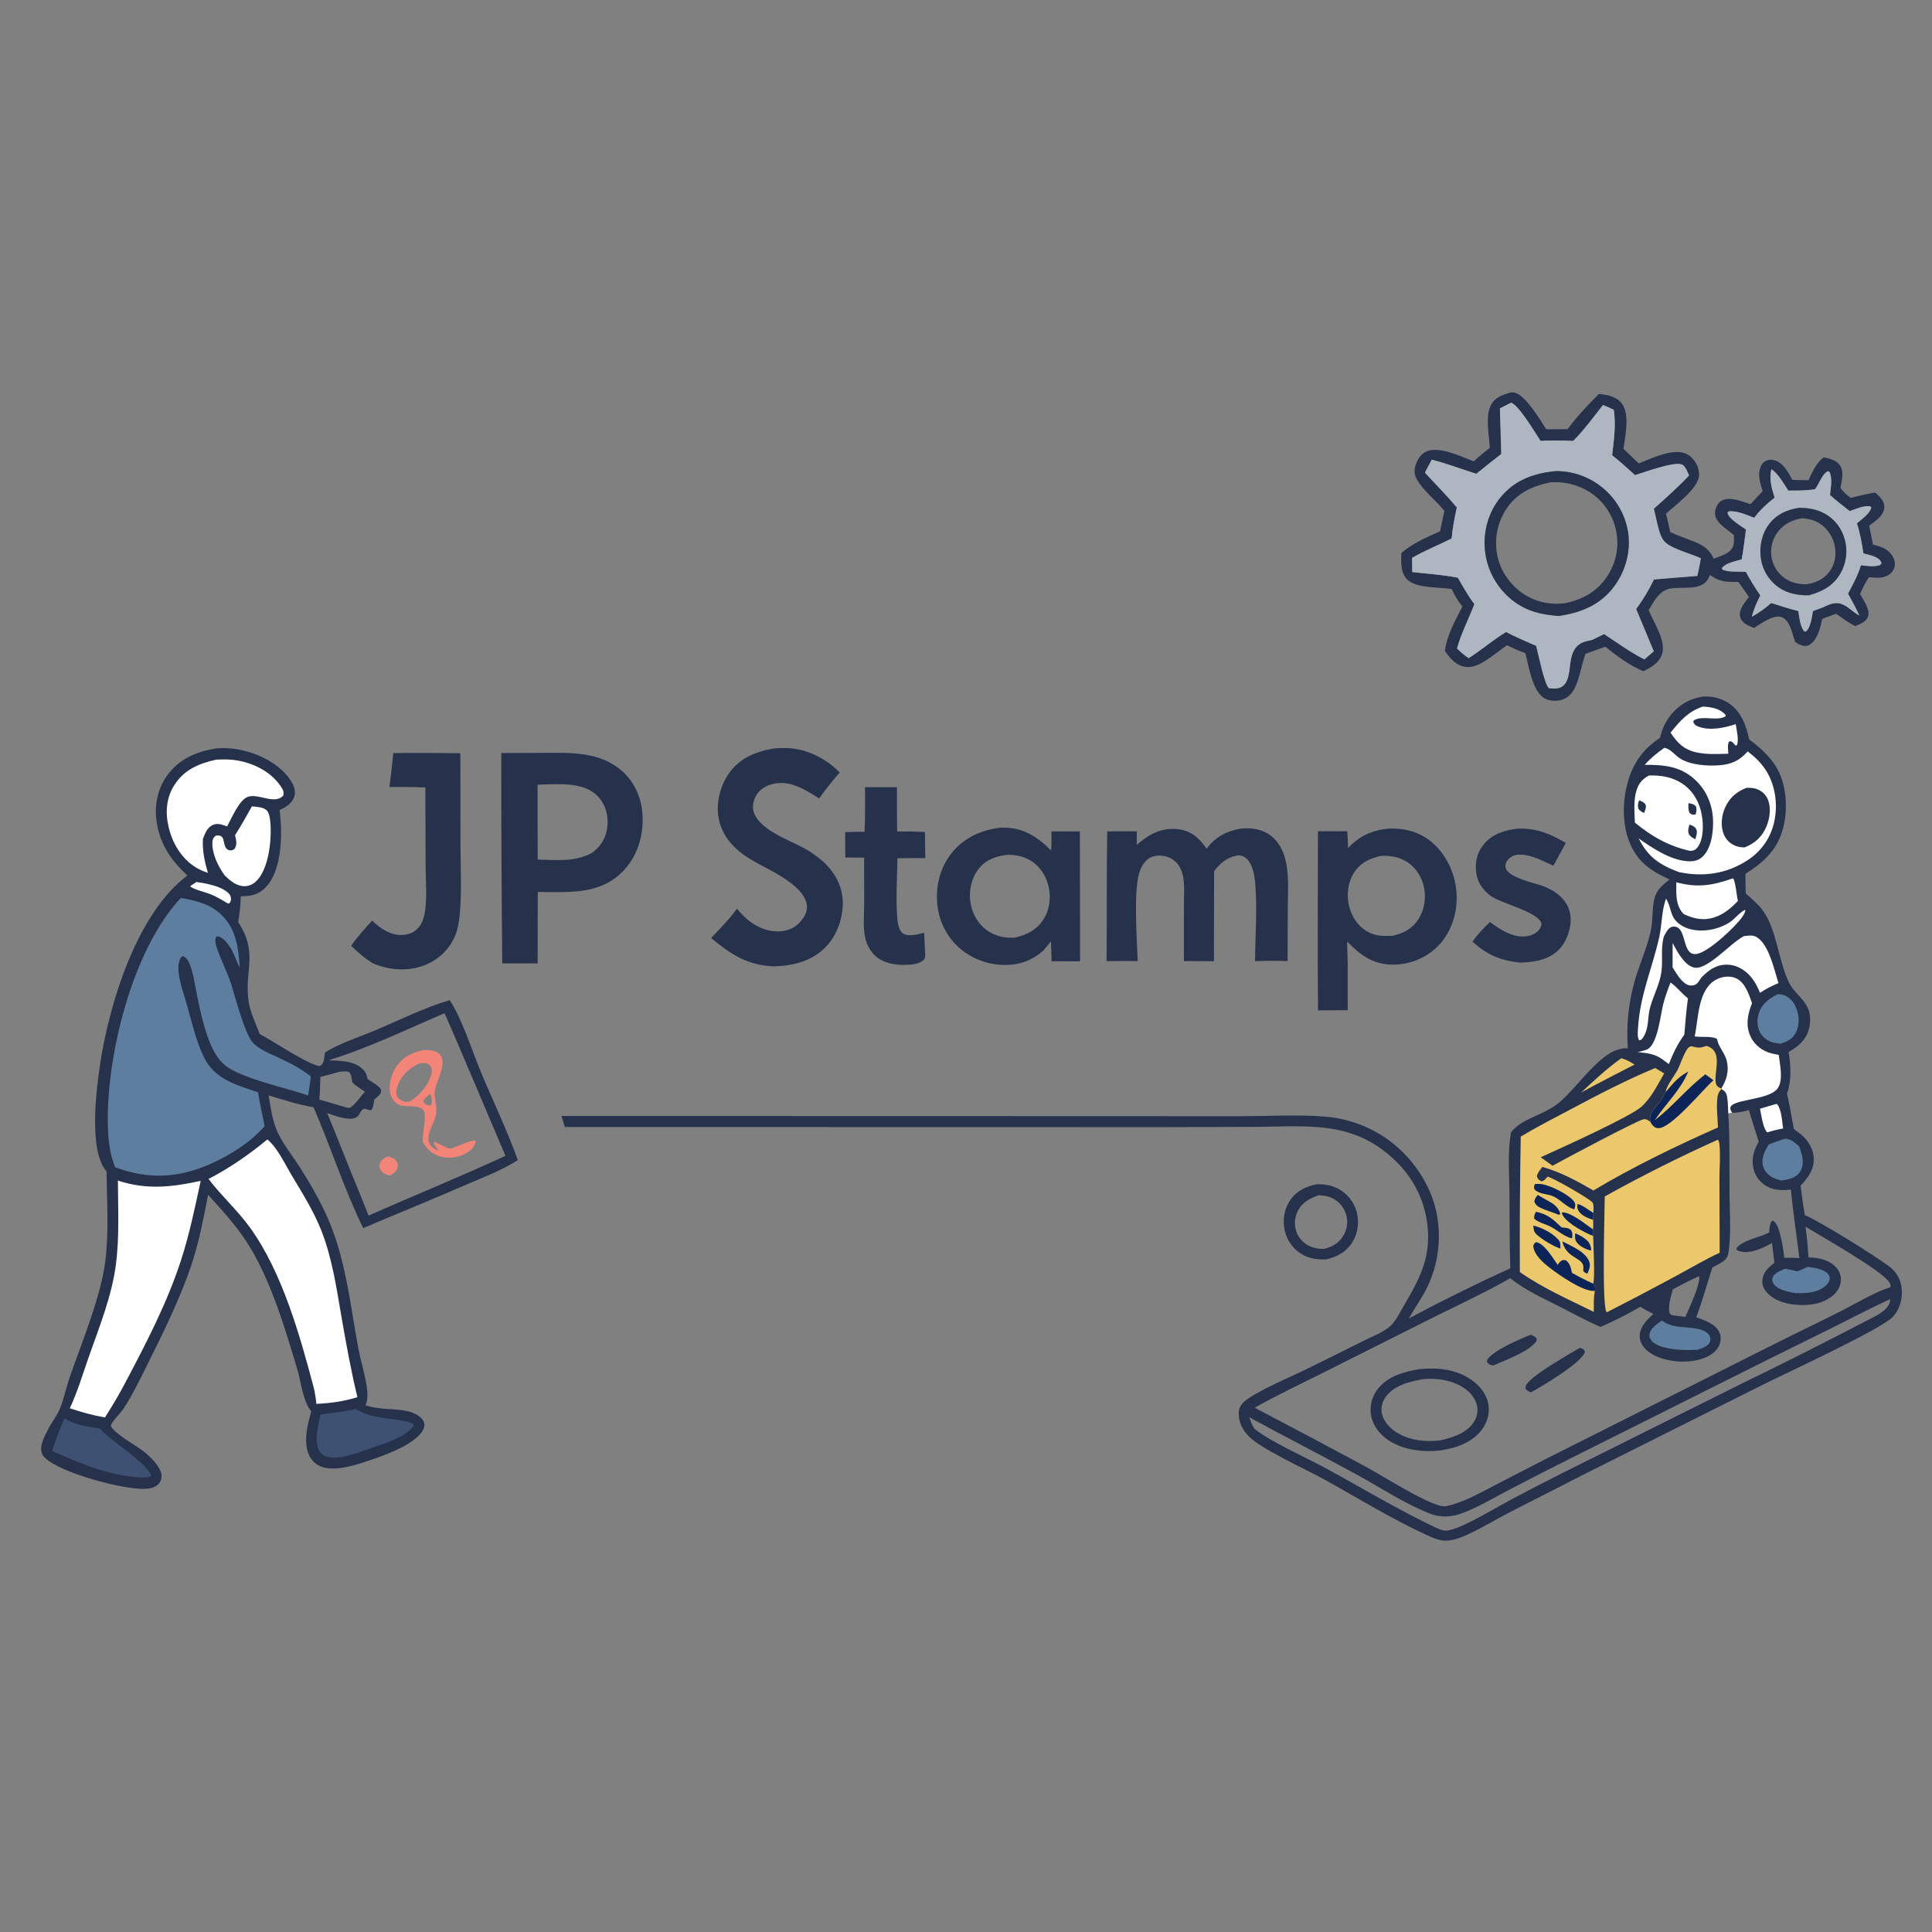 <?xml version="1.0" encoding="utf-8" ?>
<svg xmlns="http://www.w3.org/2000/svg" xmlns:xlink="http://www.w3.org/1999/xlink" width="1024" height="1024">
	<rect width="100%" height="100%" fill="#808080" stroke="none"/>
	<path fill="#26314C" d="M698 627.685C702.079 627.554 706.03 628.263 709.624 630.258Q710.054 630.498 710.471 630.76Q710.888 631.021 711.291 631.302Q711.695 631.584 712.084 631.886Q712.473 632.187 712.846 632.507Q713.22 632.828 713.577 633.166Q713.935 633.505 714.274 633.861Q714.614 634.217 714.936 634.589Q715.258 634.961 715.561 635.349Q715.864 635.737 716.147 636.14Q716.43 636.542 716.693 636.958Q716.956 637.374 717.198 637.803Q717.44 638.231 717.66 638.672Q717.881 639.112 718.079 639.562Q718.277 640.013 718.453 640.472Q718.628 640.932 718.781 641.4Q718.933 641.868 719.062 642.343C720.506 647.687 719.722 653.71 716.789 658.421C713.569 663.591 708.651 666.168 702.898 667.51C697.99 667.657 693.785 667.149 689.534 664.466Q689.115 664.198 688.71 663.909Q688.305 663.619 687.916 663.31Q687.526 663.001 687.152 662.673Q686.779 662.344 686.422 661.997Q686.066 661.65 685.727 661.286Q685.388 660.921 685.069 660.54Q684.749 660.159 684.449 659.762Q684.149 659.365 683.869 658.954Q683.59 658.542 683.331 658.117Q683.073 657.692 682.836 657.255Q682.599 656.817 682.385 656.368Q682.171 655.919 681.979 655.46Q681.788 655.001 681.62 654.533Q681.452 654.064 681.308 653.588Q681.164 653.112 681.044 652.629Q680.924 652.146 680.829 651.658C679.773 646.435 680.737 640.72 683.721 636.274C687.144 631.175 692.158 628.805 698 627.685ZM698.855 633.509C693.922 635.314 689.868 637.371 687.569 642.434Q687.279 643.08 687.055 643.753Q686.832 644.425 686.676 645.116Q686.521 645.808 686.436 646.511Q686.351 647.214 686.336 647.923Q686.322 648.631 686.378 649.337Q686.435 650.043 686.562 650.74Q686.689 651.438 686.885 652.118Q687.081 652.799 687.344 653.457C688.862 657.149 691.792 659.7 695.522 661.031C697.504 661.739 699.585 661.96 701.676 661.978C706.083 660.849 709.548 658.969 711.975 654.975Q712.345 654.369 712.651 653.728Q712.958 653.087 713.198 652.419Q713.439 651.75 713.61 651.061Q713.782 650.372 713.884 649.669Q713.985 648.966 714.016 648.257Q714.046 647.547 714.004 646.838Q713.963 646.129 713.85 645.428Q713.737 644.726 713.554 644.04Q713.373 643.348 713.122 642.678Q712.87 642.008 712.551 641.368Q712.232 640.728 711.848 640.124Q711.464 639.52 711.02 638.959Q710.576 638.398 710.076 637.886Q709.576 637.375 709.026 636.917Q708.475 636.46 707.881 636.062Q707.286 635.663 706.654 635.329C704.178 634.017 701.624 633.584 698.855 633.509Z"/>
	<path fill="#26314C" d="M804.303 439.205C814.048 438.769 821.644 441.905 829.909 446.766C827.764 450.825 825.511 454.833 823.305 458.86C817.861 456.39 812.047 453.106 805.925 452.964C803.527 452.909 801.438 453.45 799.701 455.181C798.561 456.318 797.68 457.966 797.948 459.621C798.867 465.287 814.028 468.08 818.492 469.882C821.575 471.127 824.544 472.841 826.993 475.102C830.358 478.209 832.306 482.163 832.476 486.76C832.68 492.252 830.348 499.073 826.499 503.087C820.944 508.879 813.187 509.956 805.604 510.202C795.227 509.086 788.223 506.116 780.459 499.128C783.059 495.292 786.341 491.906 789.68 488.714C794.072 491.918 799.074 495.245 804.524 496.18C807.652 496.717 811.681 496.18 814.27 494.219C815.777 493.078 816.711 491.67 817.029 489.804C815.931 483.268 795.752 479.052 789.899 474.696C785.978 471.779 782.983 467.546 782.425 462.61C781.779 456.904 782.711 452.124 786.354 447.605C790.863 442.009 797.47 440.021 804.303 439.205Z"/>
	<path fill="#26314C" d="M458.479 417.223L475.403 417.209Q475.353 428.945 475.479 440.681Q482.858 440.607 490.229 440.961L490.437 454.828Q483.048 454.781 475.66 454.888C475.522 465.294 474.751 476.187 475.564 486.546C475.757 489.01 476.356 493.317 478.667 494.778C481.676 496.68 486.624 495.157 489.811 494.368L490.407 506.625C490.201 507.566 490.262 508.062 489.561 508.769C487.286 511.062 482.779 511.342 479.707 511.411C473.869 511.543 467.642 510.355 463.363 506.09C460.876 503.612 459.32 500.362 458.565 496.958C457.288 491.192 458.026 484.882 458.055 479.007L458.002 454.557L448.004 454.486L447.963 441.059Q453.106 440.806 458.254 440.87C458.629 433.003 458.489 425.098 458.479 417.223Z"/>
	<path fill="#26314C" d="M208.461 399.143Q226.228 398.965 243.993 399.233L244.081 449.951C244.15 461.274 244.718 472.866 243.72 484.14C243.378 488.012 242.808 492.017 241.338 495.637C238.348 502.999 232.613 508.567 225.256 511.502C216.403 515.034 206.479 514.286 197.819 510.647C193.393 508.063 189.813 504.848 186.141 501.299C189.388 496.598 193.38 492.137 197.266 487.955C201.565 492.094 206.76 495.707 212.991 495.573C216.171 495.505 219.246 494.425 221.446 492.066C223.71 489.639 224.751 486.405 225.242 483.188C226.412 475.521 225.638 467.378 225.595 459.635L225.44 417.367C219.114 417.064 212.732 417.164 206.398 417.125C207.224 411.154 207.837 405.139 208.461 399.143Z"/>
	<path fill="#26314C" d="M657.49 439.203C658.574 439.107 659.662 439.02 660.751 439.016C666.286 438.995 671.474 440.536 675.423 444.567C678.607 447.817 680.503 452.082 681.495 456.476C683.273 464.347 682.597 472.929 682.543 480.946L682.445 509.371Q673.822 509.073 665.202 509.453C665.291 495.67 666.492 481.101 665.214 467.406C664.812 463.101 663.688 457.253 660.037 454.517C658.83 453.612 657.149 453.162 655.658 453.454C650.219 454.52 646.717 457.46 643.498 461.796L643.403 509.467L627.491 509.385L627.524 478.14L627.575 475.525C627.672 469.197 628.072 461.61 623.15 456.822C620.624 454.364 617.394 453.363 613.91 453.489C611.11 453.591 608.874 454.563 607 456.667C604.913 459.011 603.793 462.185 603.201 465.22C601.145 475.775 602.518 498.007 603.009 509.393Q594.759 509.229 586.51 509.467C586.727 486.529 586.459 463.582 586.854 440.647L602.551 440.583L602.501 447.836C603.795 446.741 605.093 445.637 606.454 444.624C611.915 440.563 618.612 438.486 625.423 439.647C632.043 440.776 635.829 444.584 639.545 449.801C644.107 443.641 650.057 440.483 657.49 439.203Z"/>
	<path fill="#26314C" d="M410.251 396.679C412.147 396.511 414.105 396.457 416.008 396.459C426.927 396.471 437.495 401.777 445.086 409.408Q439.295 416.03 434.159 423.173C428.349 419.587 422.122 415.427 415.104 415.019C410.943 414.776 406.036 416.018 402.924 418.921C400.66 421.033 398.991 424.617 399.069 427.731C399.341 438.717 417.772 445.017 425.697 449.286Q428.571 450.816 431.24 452.682Q433.909 454.547 436.333 456.721C442.323 462.201 446.406 469.446 446.678 477.709C446.951 486.026 443.853 495.224 438.179 501.363C430.76 509.391 420.824 511.828 410.273 512.19C396.107 511.637 387.562 505.945 376.905 497.201C381.511 492.244 386.679 487.187 390.558 481.651C392.719 484.015 394.848 486.462 397.423 488.387C402.613 492.266 408.83 494.441 415.381 493.402C419.792 492.703 423.249 490.221 425.729 486.556C427.254 484.302 428.107 481.723 427.52 479.005C425.167 468.1 406.015 460.497 397.524 455.3C389.617 450.461 383.111 443.809 381.056 434.458C379.281 426.375 381.486 417.056 386.113 410.254C391.891 401.76 400.53 398.371 410.251 396.679Z"/>
	<path fill="#26314C" d="M530.068 438.685Q530.661 438.655 531.254 438.645C542.234 438.472 549.589 443.378 557.116 450.752C557.379 447.394 557.287 444.025 557.256 440.66Q564.812 440.622 572.367 440.665L572.451 509.524L557.348 509.484C557.319 505.966 557.142 502.443 557.014 498.927C555.738 500.585 554.391 502.179 553.045 503.78C548.504 507.701 543.735 510.206 537.733 511.08Q536.847 511.204 535.956 511.286Q535.065 511.367 534.171 511.405Q533.277 511.443 532.382 511.438Q531.487 511.433 530.594 511.384Q529.7 511.335 528.81 511.243Q527.92 511.151 527.036 511.016Q526.151 510.881 525.274 510.703Q524.397 510.525 523.53 510.305Q522.663 510.085 521.807 509.823Q520.952 509.561 520.11 509.258Q519.268 508.955 518.442 508.611Q517.616 508.268 516.807 507.885Q515.999 507.501 515.21 507.079Q514.421 506.657 513.653 506.198Q512.885 505.738 512.141 505.241Q511.396 504.745 510.677 504.213Q509.974 503.686 509.299 503.125Q508.624 502.564 507.978 501.969Q507.332 501.375 506.716 500.749Q506.1 500.123 505.517 499.466Q504.933 498.81 504.384 498.126Q503.834 497.441 503.319 496.73Q502.804 496.018 502.325 495.282Q501.847 494.546 501.406 493.787Q500.965 493.028 500.562 492.247Q500.16 491.467 499.797 490.667Q499.434 489.867 499.112 489.051Q498.79 488.234 498.509 487.402Q498.228 486.57 497.989 485.725Q497.75 484.88 497.554 484.024Q497.358 483.168 497.205 482.304Q497.052 481.439 496.942 480.568C495.616 470.7 497.933 460.417 504.1 452.506C510.621 444.14 519.75 440.02 530.068 438.685ZM533.116 453.137C527.057 454.046 522.077 455.894 518.301 461.049C514.629 466.062 513.38 472.751 514.43 478.823C515.428 484.602 518.56 489.936 523.416 493.291C527.675 496.233 532.515 497.206 537.614 497.008C544 495.622 549.465 492.976 553.083 487.266C556.435 481.975 557.198 475.282 555.632 469.269C554.151 463.583 550.667 458.529 545.462 455.676C541.678 453.602 537.392 452.876 533.116 453.137Z"/>
	<path fill="#26314C" d="M735.644 439.205C736.161 439.178 736.678 439.148 737.195 439.141C746.214 439.014 754.373 441.736 760.849 448.17C768.11 455.384 772.056 465.692 772.064 475.87C772.071 485.329 768.716 494.894 761.956 501.644Q761.358 502.23 760.732 502.786Q760.106 503.342 759.453 503.866Q758.8 504.39 758.122 504.881Q757.444 505.372 756.742 505.829Q756.04 506.285 755.317 506.707Q754.593 507.128 753.85 507.512Q753.106 507.897 752.344 508.244Q751.582 508.591 750.804 508.9Q750.026 509.209 749.234 509.479Q748.441 509.749 747.636 509.979Q746.831 510.209 746.016 510.399Q745.2 510.589 744.376 510.738Q743.552 510.887 742.722 510.995Q741.892 511.103 741.057 511.169Q740.223 511.236 739.386 511.261Q738.549 511.286 737.712 511.269C727.467 511.103 720.807 506.046 713.988 498.969Q714.205 504.653 714.311 510.34L714.321 535.42L698.582 535.513C698.237 503.876 698.549 472.201 698.544 440.56L714.102 440.572C714.298 443.52 714.368 446.489 714.497 449.442C720.774 443.007 726.702 440.206 735.644 439.205ZM731.897 453.631C725.988 454.98 720.983 457.269 717.608 462.599C714.28 467.855 713.587 474.641 715.129 480.604C716.494 485.883 719.666 490.761 724.411 493.571C728.866 496.21 733.24 496.242 738.215 495.947C743.913 494.738 748.65 492.105 751.839 487.088C755.184 481.828 756.051 475.186 754.49 469.184C753.044 463.628 749.568 458.817 744.483 456.071C740.473 453.905 736.359 453.47 731.897 453.631Z"/>
	<path fill="#26314C" d="M265.682 399.126L287.556 399.038C302.372 398.95 317.906 398.239 329.757 408.721C336.539 414.721 340.093 423.242 340.563 432.196C341.107 442.584 338.068 453.082 331.023 460.877C323.247 469.481 313.347 472.148 302.128 472.707Q293.579 472.961 285.03 472.718L284.961 510.62L266.21 510.628Q265.638 454.877 265.682 399.126ZM290.573 415.729L284.917 415.897L284.986 455.595C294.745 455.837 304.598 456.916 313.534 452.194C317.983 449.061 320.722 445.004 321.707 439.599C322.665 434.333 321.692 428.632 318.613 424.202C315.193 419.281 310.141 417.093 304.382 416.216C299.798 415.518 295.193 415.574 290.573 415.729Z"/>
	<path fill="#26314C" d="M800.703 208.024C801.307 208.011 802.129 207.944 802.733 208.097C808.775 209.635 816.177 222.353 819.543 227.537Q825.2 227.469 830.858 227.459C835.81 220.848 841.572 214.549 847.484 208.793C851.889 209.299 856.613 210.04 859.519 213.758C864.016 219.513 861.352 231.181 860.48 237.882Q864.559 241.724 868.569 245.638C874.815 243.176 882.271 239.545 889.067 239.577C892.117 239.591 894.925 240.654 897.01 242.929C899.291 245.419 900.722 248.642 900.53 252.062C900.145 258.923 887.793 267.862 882.976 272.292C883.958 275.442 884.529 278.775 885.218 282.002C889.501 283.999 894.027 285.476 898.393 287.28C902.959 289.166 906.358 291.501 908.26 296.155C910.978 295.024 915.094 293.924 917.119 291.773C919.434 289.313 919.04 286.686 918.982 283.564C916.066 281.105 911.923 278.634 909.933 275.365C908.837 273.564 908.789 271.588 909.391 269.607C909.945 267.785 911.021 266.127 912.75 265.235C917.008 263.038 923.554 265.922 927.823 267.238C929.907 264.89 932.094 262.619 934.229 260.316C933.178 256.727 931.849 252.847 932.645 249.076C933.05 247.163 933.951 245.433 935.682 244.422C937.128 243.577 938.862 243.47 940.456 243.918C945.282 245.275 947.725 250.303 949.975 254.339C952.82 254.506 955.705 254.463 958.555 254.502C960.726 249.765 962.488 245.836 966.511 242.368C969.532 243.006 973.299 243.907 975.181 246.589C977.57 249.994 976.159 254.797 975.484 258.533C977.01 260.868 978.712 262.227 980.903 263.892C985.203 262.788 989.459 261.775 993.84 261.026C994.963 262.004 996.144 263.075 997.079 264.235C998.268 265.711 998.978 267.734 998.673 269.634C998.026 273.662 993.736 276.366 990.729 278.613L992.7 288.623C995.701 289.394 998.792 290.183 1001.09 292.373C1002.98 294.174 1004.41 296.547 1004.32 299.24C1004.26 301.079 1003.33 302.833 1001.94 304.016C998.542 306.893 994.653 306.195 990.556 305.94C988.731 308.866 987.179 311.688 985.873 314.883C987.654 318.054 991.394 323.167 990.044 326.865C989.034 329.632 985.851 330.752 983.388 331.853C979.77 330.149 976.464 327.576 973.168 325.316C970.698 326.149 968.265 327.09 965.824 328.006C964.945 331.814 964.249 335.455 962.043 338.767C960.936 340.428 959.191 342.284 957.034 342.381C955.295 342.46 952.69 341.305 951.451 340.128C950.38 337.314 949.782 334.151 948.444 331.455C947.474 329.499 946.185 327.703 944.02 327.016C939.776 325.668 933.152 330.691 929.624 332.85C928.166 332.223 926.584 331.621 925.247 330.762C923.695 329.765 922.442 328.205 922.204 326.337C921.737 322.659 924.91 319.199 926.941 316.46C925.24 313.695 923.253 311.076 921.365 308.434C915.904 308.44 911.85 308.64 907.202 305.303C906.568 304.849 906.945 304.97 906.162 304.944C905.829 305.782 905.511 306.598 905.01 307.353C900.996 313.402 890.692 310.657 884.74 312.048C879.246 313.332 876.507 318.953 873.822 323.357C876.465 330.085 883.565 339.996 880.715 347.279C879.085 351.441 874.855 354 870.965 355.748C863.531 352.627 857.132 347.777 850.856 342.79L840.362 346.513C838.168 352.371 837.407 358.957 834.683 364.579C833.311 367.413 831.228 369.752 828.184 370.775C825.226 371.77 821.466 371.681 818.701 370.154C812.133 366.525 810.256 352.81 808.468 346.157C805.085 345.01 801.877 343.483 798.635 341.993Q794.196 345.372 789.661 348.619C785.835 351.342 781.005 354.351 776.105 353.362C771.415 352.417 768.438 348.779 765.86 345.057C766.667 336.95 771.465 328.655 775.085 321.465C772.799 318.56 770.949 315.544 769.394 312.194C762.778 311.06 750.626 311.979 745.767 307.064C742.176 303.432 742.672 297.849 742.698 293.166C748.705 287.894 756.041 284.851 763.246 281.614L765.561 270.848C761.132 265.127 754.64 260.507 751.058 254.224C749.644 251.744 749.394 249.298 750.273 246.576C751.217 243.654 752.843 240.874 755.685 239.472C762.597 236.062 774.475 242.062 781.167 244.525C783.758 241.935 786.761 239.685 789.601 237.368C789.307 230.777 787.097 220.553 790.27 214.601C792.491 210.434 796.492 209.259 800.703 208.024ZM800.83 213.454L794.992 216.483L795.713 240.61C791.303 244.099 786.828 247.532 782.497 251.118C774.619 248.675 766.827 245.659 758.841 243.632L755.238 250.513C760.871 256.634 766.791 262.571 772.135 268.942C770.988 274.395 769.882 279.849 769.397 285.41C762.464 288.914 755.151 291.797 748.426 295.673L748.52 303.19C756.547 304.151 764.799 304.609 772.718 306.21C775.45 311.012 778.084 315.794 781.455 320.19C778.476 328.038 774.461 335.597 772.256 343.706C774.218 345.66 776.133 347.277 778.42 348.847C785.223 344.482 791.336 339.148 798.255 334.983C803.498 337.676 808.782 339.995 814.207 342.287C815.256 346.334 818.543 362.593 820.941 364.736C823.37 364.994 826.159 365.268 828.225 363.677C834.428 358.901 829.355 345.806 837.925 340.951C839.621 339.99 841.972 339.614 843.861 339.15L850.216 336.073C857.23 340.68 864.055 345.747 871.583 349.487L876.532 345.192L867.201 322.812C870.864 317.752 873.951 312.76 876.63 307.118L899.636 305.238Q900.691 300.596 901.477 295.901C896.464 293.563 887.193 291.165 883.197 287.937C881.477 286.548 880.477 284.605 879.782 282.542C878.372 278.35 877.7 273.897 876.553 269.628C882.966 263.926 889.349 258.251 895.239 251.999C894.444 250.327 893.21 246.743 891.314 246.137C886.689 244.658 871.818 250.27 866.594 251.818C862.628 248.209 858.656 244.617 854.452 241.283C855.425 233.39 856.545 225.118 855.337 217.206C853.444 216.332 851.563 215.422 849.62 214.661C844.554 221.076 839.623 227.908 833.836 233.696C828.053 233.477 822.29 233.333 816.506 233.684C813.82 229.618 804.809 214.379 800.83 213.454ZM938.857 248.679C937.641 254.125 938.975 258.61 940.59 263.766C936.501 266.965 932.858 270.264 929.764 274.458C925.543 272.831 921.179 270.777 916.572 270.979L915.637 271.538C915.758 273.324 917.335 274.679 918.653 275.816C920.716 277.596 923.154 279.099 925.398 280.647C924.717 285.917 924.095 291.241 923.141 296.468C919.889 297.463 914.713 298.329 912.63 301.124C913.088 302.094 912.754 301.855 913.713 302.196C916.91 303.332 921.89 302.788 925.364 303.129C927.687 307.429 930.181 311.543 933.009 315.532C931.162 319.281 929.54 322.819 928.523 326.892C932.245 324.819 935.585 322.421 938.768 319.584C943.537 321.066 948.307 322.688 953.16 323.87C953.692 327.542 954.015 331.235 956.045 334.435L957.037 334.789C959.496 332.995 960.307 327.477 960.781 324.561L960.887 323.877L965.815 322.054C969.338 320.497 972.524 318.686 976.408 320.247C979.678 321.561 982.333 324.581 985.493 326.22C983.654 322.258 981.626 318.459 979.488 314.652C982.095 309.73 984.725 304.967 986.313 299.593C989.802 299.961 993.007 300.593 996.415 299.507L997.266 298.642C996.962 297.254 996.161 296.491 994.951 295.743C992.916 294.485 989.959 293.965 987.656 293.322C986.802 287.938 985.902 282.582 984.196 277.388C986.62 275.26 991.076 272.245 991.821 268.981C991.02 268.16 991.467 268.332 990.306 268.292C987.06 268.182 983.406 269.837 980.382 270.895C976.874 268.106 973.212 265.402 969.936 262.343C970.328 258.389 971.255 254.048 969.784 250.239L968.989 249.715C965.871 250.833 964.108 256.729 961.984 259.313C957.272 260.071 952.607 260.03 947.847 260.011C945.377 256.337 942.594 251.096 938.857 248.679Z"/>
	<path fill="#AEB7C1" d="M938.857 248.679C942.594 251.096 945.377 256.337 947.847 260.011C952.607 260.03 957.272 260.071 961.984 259.313C964.108 256.729 965.871 250.833 968.989 249.715L969.784 250.239C971.255 254.048 970.328 258.389 969.936 262.343C973.212 265.402 976.874 268.106 980.382 270.895C983.406 269.837 987.06 268.182 990.306 268.292C991.467 268.332 991.02 268.16 991.821 268.981C991.076 272.245 986.62 275.26 984.196 277.388C985.902 282.582 986.802 287.938 987.656 293.322C989.959 293.965 992.916 294.485 994.951 295.743C996.161 296.491 996.962 297.254 997.266 298.642L996.415 299.507C993.007 300.593 989.802 299.961 986.313 299.593C984.725 304.967 982.095 309.73 979.488 314.652C981.626 318.459 983.654 322.258 985.493 326.22C982.333 324.581 979.678 321.561 976.408 320.247C972.524 318.686 969.338 320.497 965.815 322.054L960.887 323.877L960.781 324.561C960.307 327.477 959.496 332.995 957.037 334.789L956.045 334.435C954.015 331.235 953.692 327.542 953.16 323.87C948.307 322.688 943.537 321.066 938.768 319.584C935.585 322.421 932.245 324.819 928.523 326.892C929.54 322.819 931.162 319.281 933.009 315.532C930.181 311.543 927.687 307.429 925.364 303.129C921.89 302.788 916.91 303.332 913.713 302.196C912.754 301.855 913.088 302.094 912.63 301.124C914.713 298.329 919.889 297.463 923.141 296.468C924.095 291.241 924.717 285.917 925.398 280.647C923.154 279.099 920.716 277.596 918.653 275.816C917.335 274.679 915.758 273.324 915.637 271.538L916.572 270.979C921.179 270.777 925.543 272.831 929.764 274.458C932.858 270.264 936.501 266.965 940.59 263.766C938.975 258.61 937.641 254.125 938.857 248.679ZM953.573 269.155C947.247 270.093 941.62 272.597 937.66 277.812C933.833 282.851 932.392 289.584 933.29 295.801Q933.367 296.377 933.474 296.949Q933.581 297.52 933.718 298.086Q933.854 298.651 934.019 299.209Q934.184 299.766 934.378 300.314Q934.572 300.863 934.793 301.4Q935.015 301.938 935.264 302.463Q935.513 302.989 935.789 303.501Q936.064 304.013 936.366 304.51Q936.668 305.007 936.995 305.488Q937.322 305.969 937.673 306.432Q938.024 306.895 938.399 307.34Q938.773 307.785 939.17 308.21Q939.567 308.635 939.986 309.039Q940.404 309.442 940.843 309.824Q941.281 310.206 941.739 310.565Q942.197 310.923 942.672 311.258C947.501 314.669 952.946 315.557 958.715 315.528C965.678 313.567 971.555 310.613 975.347 304.106Q975.645 303.595 975.917 303.07Q976.19 302.546 976.436 302.008Q976.681 301.47 976.9 300.92Q977.119 300.371 977.309 299.811Q977.5 299.251 977.663 298.683Q977.826 298.114 977.96 297.538Q978.094 296.963 978.199 296.381Q978.304 295.799 978.38 295.212Q978.456 294.626 978.503 294.036Q978.55 293.447 978.567 292.856Q978.584 292.265 978.571 291.673Q978.559 291.082 978.517 290.492Q978.475 289.902 978.404 289.315Q978.332 288.728 978.232 288.146Q978.131 287.563 978.002 286.986Q977.872 286.409 977.714 285.839C976.173 280.178 972.615 275.376 967.509 272.446C963.183 269.963 958.494 269.164 953.573 269.155Z"/>
	<path fill="#26314C" d="M953.573 269.155C958.494 269.164 963.183 269.963 967.509 272.446C972.615 275.376 976.173 280.178 977.714 285.839Q977.872 286.409 978.002 286.986Q978.131 287.563 978.232 288.146Q978.332 288.728 978.404 289.315Q978.475 289.902 978.517 290.492Q978.559 291.082 978.571 291.673Q978.584 292.265 978.567 292.856Q978.55 293.447 978.503 294.036Q978.456 294.626 978.38 295.212Q978.304 295.799 978.199 296.381Q978.094 296.963 977.96 297.538Q977.826 298.114 977.663 298.683Q977.5 299.251 977.309 299.811Q977.119 300.371 976.9 300.92Q976.681 301.47 976.436 302.008Q976.19 302.545 975.917 303.07Q975.645 303.595 975.347 304.106C971.555 310.613 965.678 313.567 958.715 315.528C952.946 315.557 947.501 314.669 942.672 311.258Q942.197 310.923 941.739 310.565Q941.281 310.206 940.843 309.824Q940.404 309.442 939.986 309.039Q939.567 308.635 939.17 308.21Q938.773 307.785 938.399 307.34Q938.024 306.895 937.673 306.432Q937.322 305.969 936.995 305.488Q936.668 305.007 936.366 304.51Q936.064 304.013 935.789 303.501Q935.513 302.989 935.264 302.463Q935.015 301.938 934.793 301.4Q934.572 300.863 934.378 300.314Q934.184 299.766 934.019 299.209Q933.854 298.651 933.718 298.086Q933.581 297.52 933.474 296.949Q933.367 296.377 933.29 295.801C932.392 289.584 933.833 282.851 937.66 277.812C941.62 272.597 947.247 270.093 953.573 269.155ZM955.162 274.663C949.888 275.563 945.27 277.752 942.075 282.19Q941.812 282.553 941.568 282.928Q941.323 283.304 941.098 283.691Q940.874 284.079 940.669 284.477Q940.464 284.876 940.28 285.284Q940.096 285.693 939.932 286.11Q939.769 286.527 939.627 286.952Q939.486 287.377 939.366 287.809Q939.246 288.24 939.148 288.678Q939.051 289.115 938.975 289.557Q938.9 289.998 938.847 290.443Q938.795 290.888 938.765 291.335Q938.735 291.782 938.728 292.23Q938.72 292.678 938.736 293.126Q938.752 293.574 938.79 294.02Q938.829 294.466 938.89 294.91Q938.951 295.354 939.035 295.794Q939.193 296.617 939.432 297.421Q939.67 298.224 939.987 299Q940.305 299.776 940.697 300.516Q941.089 301.257 941.552 301.955Q942.016 302.653 942.547 303.302Q943.077 303.951 943.669 304.544Q944.261 305.138 944.909 305.669Q945.557 306.201 946.254 306.666C949.69 308.951 953.116 309.559 957.135 309.716C962.119 309.042 966.71 307.045 969.743 302.886C972.532 299.063 973.366 294.246 972.516 289.636Q972.354 288.741 972.105 287.867Q971.856 286.992 971.523 286.146Q971.189 285.301 970.774 284.491Q970.359 283.682 969.867 282.918Q969.375 282.153 968.81 281.441Q968.246 280.728 967.614 280.074Q966.982 279.42 966.289 278.832Q965.596 278.243 964.849 277.725C961.764 275.621 958.782 275.034 955.162 274.663Z"/>
	<path fill="#AEB7C1" d="M800.83 213.454C804.809 214.379 813.82 229.618 816.506 233.684C822.29 233.333 828.053 233.477 833.836 233.696C839.623 227.908 844.554 221.076 849.62 214.661C851.563 215.422 853.444 216.332 855.337 217.206C856.545 225.118 855.425 233.39 854.452 241.283C858.656 244.617 862.628 248.209 866.594 251.818C871.818 250.27 886.689 244.658 891.314 246.137C893.21 246.743 894.444 250.327 895.239 251.999C889.349 258.251 882.966 263.926 876.553 269.628C877.7 273.897 878.372 278.35 879.782 282.542C880.477 284.605 881.477 286.548 883.197 287.937C887.193 291.165 896.464 293.563 901.477 295.901Q900.691 300.596 899.636 305.238L876.63 307.118C873.951 312.76 870.864 317.752 867.201 322.812L876.532 345.192L871.583 349.487C864.055 345.747 857.23 340.68 850.216 336.073L843.861 339.15C841.972 339.614 839.621 339.99 837.925 340.951C829.355 345.806 834.428 358.901 828.225 363.677C826.159 365.268 823.37 364.994 820.941 364.736C818.543 362.593 815.256 346.334 814.207 342.287C808.782 339.995 803.498 337.676 798.255 334.983C791.336 339.148 785.223 344.482 778.42 348.847C776.133 347.277 774.218 345.66 772.256 343.706C774.461 335.597 778.476 328.038 781.455 320.19C778.084 315.794 775.45 311.012 772.718 306.21C764.799 304.609 756.547 304.151 748.52 303.19L748.426 295.673C755.151 291.797 762.464 288.914 769.397 285.41C769.882 279.849 770.988 274.395 772.135 268.942C766.791 262.571 760.871 256.634 755.238 250.513L758.841 243.632C766.827 245.659 774.619 248.675 782.497 251.118C786.828 247.532 791.303 244.099 795.713 240.61L794.992 216.483L800.83 213.454ZM824.567 249.703C812.884 250.859 802.855 254.379 795.217 263.734C788.784 271.612 785.984 282.027 787.091 292.094Q787.199 293.047 787.354 293.994Q787.509 294.941 787.711 295.879Q787.913 296.816 788.161 297.743Q788.409 298.67 788.702 299.583Q788.996 300.497 789.334 301.394Q789.673 302.292 790.055 303.172Q790.438 304.052 790.864 304.911Q791.289 305.771 791.757 306.609Q792.224 307.446 792.733 308.26Q793.242 309.073 793.79 309.86Q794.338 310.648 794.925 311.407Q795.511 312.166 796.135 312.895Q796.758 313.624 797.417 314.321Q798.076 315.019 798.768 315.683Q799.461 316.346 800.186 316.975Q800.91 317.604 801.665 318.196C808.994 323.979 816.947 325.806 826.076 326.481C837.84 324.798 848.083 320.732 855.415 310.953C861.484 302.858 864.42 292.345 862.949 282.293Q862.806 281.355 862.617 280.426Q862.427 279.497 862.192 278.578Q861.957 277.659 861.676 276.753Q861.395 275.847 861.07 274.957Q860.745 274.066 860.375 273.192Q860.006 272.318 859.594 271.464Q859.182 270.61 858.728 269.777Q858.274 268.945 857.779 268.136Q857.284 267.327 856.75 266.543Q856.215 265.76 855.642 265.004Q855.07 264.248 854.46 263.521Q853.85 262.795 853.206 262.099Q852.561 261.404 851.882 260.741Q851.203 260.079 850.493 259.451Q849.782 258.823 849.041 258.231Q848.3 257.639 847.53 257.085Q846.291 256.18 844.984 255.377Q843.676 254.573 842.309 253.877Q840.942 253.181 839.523 252.596Q838.105 252.011 836.644 251.542Q835.183 251.072 833.69 250.721Q832.196 250.369 830.679 250.138Q829.162 249.907 827.632 249.798Q826.101 249.689 824.567 249.703Z"/>
	<path fill="#26314C" d="M824.567 249.703Q826.101 249.689 827.632 249.798Q829.162 249.907 830.679 250.138Q832.196 250.369 833.69 250.721Q835.183 251.072 836.644 251.542Q838.105 252.011 839.523 252.596Q840.942 253.181 842.309 253.877Q843.676 254.573 844.984 255.377Q846.291 256.18 847.53 257.085Q848.3 257.639 849.041 258.231Q849.782 258.823 850.492 259.451Q851.203 260.079 851.882 260.741Q852.561 261.404 853.206 262.099Q853.85 262.795 854.46 263.521Q855.07 264.248 855.642 265.004Q856.215 265.76 856.75 266.543Q857.284 267.327 857.779 268.136Q858.274 268.945 858.728 269.777Q859.182 270.61 859.594 271.464Q860.006 272.318 860.375 273.192Q860.745 274.066 861.07 274.957Q861.395 275.847 861.676 276.753Q861.957 277.659 862.192 278.578Q862.427 279.497 862.617 280.426Q862.806 281.355 862.949 282.293C864.42 292.345 861.484 302.858 855.415 310.953C848.083 320.732 837.84 324.798 826.076 326.481C816.947 325.806 808.994 323.979 801.665 318.196Q800.91 317.604 800.186 316.975Q799.461 316.346 798.768 315.683Q798.076 315.019 797.417 314.321Q796.758 313.624 796.135 312.895Q795.511 312.166 794.925 311.407Q794.338 310.648 793.79 309.86Q793.242 309.073 792.733 308.26Q792.224 307.446 791.757 306.609Q791.289 305.771 790.863 304.911Q790.438 304.052 790.055 303.172Q789.673 302.292 789.334 301.394Q788.996 300.497 788.702 299.583Q788.409 298.67 788.161 297.743Q787.913 296.816 787.711 295.879Q787.509 294.941 787.354 293.994Q787.199 293.047 787.091 292.094C785.984 282.027 788.784 271.612 795.217 263.734C802.855 254.379 812.884 250.859 824.567 249.703ZM821.704 255.628C811.733 257.77 803.657 261.461 798.003 270.337Q797.563 271.037 797.159 271.758Q796.755 272.48 796.387 273.22Q796.019 273.961 795.689 274.719Q795.359 275.477 795.068 276.251Q794.776 277.025 794.523 277.812Q794.271 278.599 794.058 279.398Q793.845 280.197 793.672 281.006Q793.5 281.815 793.368 282.631Q793.236 283.447 793.145 284.269Q793.054 285.091 793.005 285.916Q792.955 286.742 792.947 287.568Q792.938 288.395 792.972 289.221Q793.005 290.048 793.079 290.871Q793.154 291.695 793.269 292.513Q793.385 293.332 793.542 294.144Q793.698 294.956 793.895 295.759C796.006 304.23 801.807 311.616 809.363 315.932C815.609 319.5 822.561 320.617 829.659 319.694C839.141 317.619 846.754 313.435 852.098 305.076Q852.53 304.41 852.929 303.723Q853.327 303.036 853.691 302.331Q854.055 301.625 854.383 300.902Q854.711 300.179 855.003 299.44Q855.295 298.702 855.549 297.95Q855.804 297.198 856.021 296.434Q856.238 295.67 856.417 294.897Q856.595 294.123 856.735 293.341Q856.875 292.56 856.976 291.772Q857.076 290.985 857.138 290.193Q857.199 289.401 857.221 288.608Q857.243 287.814 857.225 287.02Q857.207 286.226 857.15 285.434Q857.093 284.642 856.996 283.854Q856.9 283.066 856.764 282.284Q856.628 281.502 856.454 280.727Q856.283 279.955 856.075 279.192Q855.866 278.43 855.619 277.678Q855.373 276.927 855.089 276.189Q854.806 275.451 854.486 274.728Q854.166 274.005 853.811 273.298Q853.455 272.592 853.065 271.904Q852.675 271.216 852.251 270.549Q851.827 269.881 851.371 269.236Q850.914 268.59 850.426 267.968Q849.938 267.346 849.42 266.749Q848.901 266.152 848.354 265.581Q847.806 265.011 847.231 264.468Q846.656 263.926 846.055 263.412Q845.453 262.899 844.827 262.416Q844.201 261.933 843.551 261.482Q842.902 261.031 842.231 260.613C836.005 256.741 828.974 255.164 821.704 255.628Z"/>
	<path fill="#26314C" d="M114.399 396.684C119.973 396.137 125.742 396.833 131.117 398.35C140.128 400.895 150.488 406.751 155.014 415.311C156.209 417.571 156.786 420.076 155.851 422.543C154.503 426.102 151.455 427.782 148.22 429.332C148.536 432.376 148.836 435.446 148.935 438.505C149.252 448.364 148.044 462.927 140.742 470.392C136.924 474.294 132.816 475.083 127.617 475.021C127.512 479.658 126.985 484.125 126.247 488.701C137.039 505.29 129.431 514.133 131.733 530.517C132.573 536.498 135.501 542.474 137.705 548.064C145.774 552.469 159.686 561.875 167.478 564.58C168.229 564.84 169.247 565.244 169.954 564.776C171.873 563.504 171.915 559.964 172.236 557.878C179.579 553.102 190.752 549.517 199.071 546.017C211.822 540.651 225.078 533.959 238.35 530.122C244.667 539.476 250.363 557.347 254.884 568.191C261.358 583.716 268.774 599.015 274.441 614.853C266.295 620.217 256.388 623.866 247.437 627.762C229.218 635.694 210.792 643.134 192.515 650.931C182.377 630.253 175.36 607.983 166.18 586.846C158.093 585.58 150.143 582.89 142.312 580.547C143.384 586.067 144.095 592.131 146.024 597.406C148.758 604.88 154.395 611.655 158.686 618.306C163.636 625.978 168.324 634.093 172.227 642.348Q177.215 653.071 180.28 664.493C184.781 681.059 186.836 698.106 189.988 714.945C191.389 722.43 193.986 729.9 194.668 737.486C194.917 740.268 194.703 742.217 193.768 744.861C202.349 747.554 208.729 746.248 216.376 748.028C219.19 748.683 223.2 750.581 224.502 753.353C225.217 754.877 224.999 756.432 224.24 757.87C219.733 766.403 200.315 772.621 191.252 775.536C185.495 777.296 178.148 779.246 172.134 777.914C168.774 777.17 165.994 775.23 164.297 772.211C160.44 765.349 162.875 755.217 164.993 748.129C164.906 748.014 164.816 747.9 164.731 747.783C164.591 747.588 164.456 747.388 164.316 747.192C160.339 741.591 159.507 732.148 157.507 725.506C150.853 703.403 142.999 676.677 130.24 657.49C124.422 648.742 117.33 641.051 110.308 633.277C108.025 644.921 105.81 656.744 102.203 668.066C96.047 687.387 86.283 706.793 77.267 724.951C73.648 732.24 69.94 739.756 65.512 746.592C63.97 748.973 59.028 753.526 58.752 755.789C60.639 760.028 72.929 766.497 76.919 769.898C80.219 772.712 85.472 777.712 85.648 782.265C85.71 783.88 85.099 785.398 84.002 786.565C82.085 788.605 79.148 789.033 76.491 789.127C65.212 789.529 31.795 780.669 23.646 772.503C19.438 768.287 23.462 761.623 25.652 757.314C27.523 753.633 30.279 750.224 31.837 746.423C33.977 741.2 35.061 735.386 36.927 730.011C43.311 711.615 53.458 687.329 55.798 668.615C57.77 652.841 56.676 636.664 56.44 620.818Q56.075 620.372 55.725 619.914C47.336 608.828 50.874 579.035 52.859 565.328C57.566 532.821 72.352 484.146 99.326 464.04C90.834 456.158 85.097 447.955 83.135 436.301C81.635 427.391 83.335 418.218 88.703 410.85C94.996 402.213 104.148 398.369 114.399 396.684ZM235.524 537.051C215.337 545.691 195.112 555.537 174.128 561.964C180.527 562.313 188.184 562.053 192.811 567.253C194.109 568.712 194.396 569.887 194.717 571.748C196.93 573.642 200.279 574.944 201.883 577.332C201.964 578.622 202.076 579.15 201.192 580.239C200.465 581.135 199.232 582.002 198.35 582.737C198.056 584.645 197.942 586.658 196.899 588.325C195.242 588.765 193.602 587.03 192.273 587.965C191.116 588.778 190.598 590.674 189.598 591.655C186.333 594.857 177.221 591.247 173.428 589.995C179.128 603.54 184.266 617.329 189.981 630.85L195.347 644.306C219.451 633.599 243.981 623.688 267.906 612.608C264.81 605.544 236.407 537.939 235.524 537.051ZM179.927 568.075L169.797 570.822C169.634 574.775 169.678 578.863 169.212 582.787C173.947 584.175 178.717 585.497 183.429 586.958C184.918 587.219 185.281 587.513 186.509 586.471C189.039 584.323 191.171 581.109 193.426 578.649C191.075 577.08 188.703 575.599 186.659 573.631C186.386 571.789 186.379 569.567 185.005 568.196C183.281 567.613 181.708 567.893 179.927 568.075Z"/>
	<path fill="#FEFEFE" d="M104.102 467.466C109.371 468.295 116.793 469.456 120.897 473.208C121.897 474.122 122.438 475.095 122.413 476.484C122.392 477.654 122.174 478.203 121.256 478.941L120.229 478.571C117.621 476.903 114.838 475.357 112.002 474.116C109.718 473.116 102.037 471.308 100.758 469.691L104.102 467.466Z"/>
	<path fill="#3E5172" d="M34.192 751.757C39.658 755.329 46.653 756.099 52.947 757.23C60.346 764.877 73.858 772.736 79.282 780.38C79.927 781.289 80.094 781.381 79.907 782.515C77.961 783.306 75.797 783.042 73.731 783.003C57.478 782.081 42.216 775.568 27.556 768.989Q30.534 760.242 34.192 751.757Z"/>
	<path fill="#FEFEFE" d="M133.52 427.401C135.86 427.565 139.331 427.767 141.181 429.329C142.768 430.668 143.155 434.149 143.314 436.079C144.035 444.837 142.587 459.547 136.443 466.387C134.649 468.384 132.306 469.731 129.565 469.711C125.297 469.679 122.075 466.83 119.151 464.072C115.613 459.204 112.264 452.48 112.571 446.259C112.648 444.68 113.15 443.974 114.298 442.954C120.555 441.68 117.169 449.21 121.268 450.568C122.582 451.004 123.152 450.616 124.247 450.009C125.884 447.455 125.171 445.419 124.579 442.687C127.728 437.682 130.625 432.555 133.52 427.401Z"/>
	<path fill="#3E5172" d="M187.099 747.146L188.719 746.836C198.308 753.242 214.769 751.305 219.203 755L219.044 756.065C214.27 761.988 203.72 765.132 196.686 767.513C190.392 769.716 180.724 773.723 173.988 772.276C172.009 771.851 170.344 770.811 169.287 769.056C166.252 764.017 168.736 755.031 169.889 749.666C175.656 748.963 181.397 748.285 187.099 747.146Z"/>
	<path fill="#FEFEFE" d="M114.625 402.63C118.616 402.425 122.41 402.417 126.351 403.166C135.316 404.867 143.938 409.359 149.06 417.134C150.098 418.71 150.573 419.828 150.163 421.692C145.432 426.704 137.087 420.366 131.4 422.321C126.764 423.914 122.611 433.988 120.371 438.022C117.844 437.154 115.379 436.073 112.74 437.266C109.758 438.613 108.62 441.889 107.534 444.722C107.29 451.264 108.394 456.35 110.187 462.649C108.057 461.901 105.905 461.022 103.97 459.853C96.218 455.171 91.383 446.957 89.353 438.292C87.542 430.565 88.12 422.623 92.584 415.827C97.889 407.749 105.597 404.63 114.625 402.63Z"/>
	<path fill="#FEFEFE" d="M62.49 625.739C77.748 630.728 90.969 629.233 106.379 625.884C103.368 639.873 100.463 653.912 96.07 667.548C88.739 690.302 77.606 711.675 66.457 732.742C63.214 739.103 59.437 745.188 55.669 751.245C49.221 750.216 43.175 748.493 37.006 746.414C40.997 737.906 43.7 728.774 46.796 719.917C52.439 703.773 59.281 687.089 61.46 670.034C63.32 655.468 62.554 640.399 62.49 625.739Z"/>
	<path fill="#FEFEFE" d="M141.696 603.938C146.885 608.053 150.973 616.855 154.369 622.55C159.985 631.969 165.941 641.366 170.053 651.566C176.065 666.477 178.341 682.719 181.079 698.477C183.535 712.612 186.063 726.586 189.44 740.543C182.252 742.754 175.163 743.75 167.662 744.07C167.508 741.43 166.947 738.824 166.482 736.224C159.058 708.149 149.723 674.513 132.531 650.675C125.926 641.517 117.384 633.879 110.516 624.866C121.74 619.046 131.975 611.989 141.696 603.938Z"/>
	<path fill="#F38478" d="M205.554 612.95C207.352 613.363 208.939 613.755 210.044 615.406C210.766 616.487 211.003 617.818 210.622 619.071C209.992 621.141 208.414 622.078 206.606 623.011C204.574 622.507 202.834 622.023 201.705 620.106C201.09 619.062 200.939 617.85 201.33 616.697C202.044 614.588 203.693 613.835 205.554 612.95Z"/>
	<path fill="#F38478" d="M223.907 556.63Q225.201 556.553 226.497 556.565C228.815 556.603 231.687 557.106 233.239 559.015C237.384 564.114 230.73 573.302 230.406 578.88C230.177 582.825 231.903 586.855 231.096 590.795C230.26 594.881 227.476 598.536 227.066 602.747C226.9 604.461 227.217 605.928 228.366 607.255C229.379 608.426 230.735 609.405 232.302 609.562C231.346 608.333 230.478 607.262 229.927 605.783L230.245 605.1C233.1 606.548 235.397 607.899 238.508 608.816C241.813 608.094 249.936 603.922 252.035 604.571C252.165 606.137 251.152 607.356 250.373 608.641C249.263 609.743 248.112 610.698 246.718 611.431C242.559 613.62 237.464 614.274 232.954 612.84C228.669 611.478 226.167 608.968 224.05 605.115C223.842 601.314 226.036 591.679 224.805 589.161C222.705 584.864 215.107 587.203 211.483 585.578C209.421 584.653 207.693 582.363 207.02 580.25C205.645 575.937 207.133 570.388 209.315 566.584C212.73 560.632 217.578 558.197 223.907 556.63ZM222.406 563.539C216.718 566.295 212.703 569.771 210.608 575.969C210.063 577.581 209.738 579.31 210.4 580.951C210.916 582.228 212.468 583.208 213.72 583.684C214.649 584.038 215.779 584.059 216.76 584.02C222.098 580.955 226.947 575.486 228.577 569.421C228.984 567.905 228.966 566.855 228.435 565.358C227.618 564.373 226.782 563.654 225.466 563.505C224.482 563.394 223.393 563.458 222.406 563.539ZM227.932 579.904C226.549 581.066 225.023 581.964 224.376 583.673C224.958 584.89 225.609 585.152 226.74 585.786L228.229 585.95C229.199 584.479 229.008 583.383 228.669 581.7C228.493 580.828 228.57 580.523 227.932 579.904Z"/>
	<path fill="#5E7E9F" d="M95.822 475.939C103.343 477.184 110.77 478.955 116.618 484.171C125.095 491.732 126.428 502.18 127.041 512.835C125.054 509.028 123.811 504.333 121.219 500.953C119.632 498.884 117.841 496.577 115.098 496.237L114.445 496.747C114.115 497.738 114.096 498.619 114.208 499.648C114.612 503.364 120.772 516.003 122.365 521.031C124.571 527.996 129.52 547.173 133.676 552.23C136.793 556.023 143.44 558.632 147.799 560.676C153.986 563.576 159.356 566.223 164.704 570.511C164.435 573.884 163.802 577.272 163.303 580.621C150.942 576.448 137.794 573.874 125.866 568.503C122.504 566.989 119.347 565.112 116.882 562.317C109.515 553.963 106.066 535.609 103.865 524.651C102.995 520.319 102.377 515.669 100.739 511.549C99.99 509.663 99.038 507.608 97.065 506.783C96.202 507.102 96.305 506.902 95.834 507.631C92.205 513.256 97.281 526.043 98.921 531.985C101.538 541.317 103.861 551.627 108.092 560.362C113.795 572.137 125.429 575.043 136.797 578.967C137.626 584.94 139.162 590.941 140.266 596.883C132.816 605.376 122.694 611.815 112.493 616.478C95.093 624.431 78.983 625.362 61.043 618.684C58.306 612.016 57.435 604.94 57.194 597.784C55.941 560.7 69.992 503.381 95.822 475.939Z"/>
	<path fill="#26314C" d="M902.995 369.191C907.408 369.022 911.785 369.922 915.569 372.264C922.824 376.754 925.358 384.153 927.163 391.99C932.42 395.842 937.597 400.41 941.099 405.966C946.772 414.968 947.712 427.643 945.358 437.835C942.591 449.819 935.163 456.851 925.087 463.184C925.098 466.653 925.213 470.127 925.284 473.595C928.47 476.348 931.752 479.12 934.277 482.516C941.573 492.327 942.61 509.052 948.06 520.532C950.263 525.17 954.517 528.178 957.218 532.453C959.609 536.238 959.923 540.86 958.83 545.139C957.288 551.172 953.153 554.657 947.982 557.596C949.189 565.222 949.664 572.305 947.13 579.72C948.622 585.859 949.608 592.204 950.782 598.416C952.307 599.531 953.875 600.64 955.278 601.905C958.788 605.068 961.252 609.438 961.325 614.233C961.415 620.112 958.182 624.405 954.344 628.454C955.013 633.672 955.703 638.87 956.595 644.057C963.191 646.543 996.323 666.988 1002.3 672.035C1005.88 675.057 1007.7 679.059 1008 683.744C1008.31 688.85 1006.77 694.166 1003.25 697.943C997.16 704.491 946.865 727.681 934.688 733.754L841.154 780.614L799.419 801.929C792.426 805.577 785.604 809.71 778.474 813.067C774.744 814.822 770.384 816.537 766.216 816.596C762.754 816.644 758.746 814.786 755.628 813.348C737.088 804.803 719.369 793.76 701.484 783.917C692.084 778.745 668.437 768.003 661.87 761.282C658.467 757.8 656.322 753.458 656.577 748.515C656.701 746.113 657.826 744.333 659.613 742.764C665.403 737.679 683.878 729.835 691.847 725.972Q707.015 718.553 722.096 710.959C726.619 708.688 733.308 706.174 737.025 702.723C739.901 700.054 741.781 695.983 743.738 692.631C750.543 680.975 756.788 670.275 756.921 656.35Q756.941 654.957 756.89 653.564Q756.84 652.171 756.72 650.783Q756.6 649.394 756.41 648.014Q756.221 646.633 755.963 645.264Q755.705 643.894 755.378 642.54Q755.052 641.185 754.658 639.848Q754.264 638.511 753.803 637.196Q753.343 635.881 752.817 634.59Q752.292 633.299 751.702 632.037Q751.112 630.774 750.46 629.542Q749.808 628.311 749.095 627.114Q748.382 625.916 747.61 624.756Q746.838 623.596 746.009 622.476Q745.18 621.356 744.296 620.279Q743.411 619.201 742.474 618.17Q741.537 617.138 740.55 616.155C718.131 593.73 694.253 597.011 665.433 597.258L618.25 597.411L299.353 597.346L297.61 591.503L572.982 591.566L658.066 591.604C672.713 591.594 687.803 590.66 702.38 591.839Q704.119 591.981 705.848 592.213Q707.577 592.446 709.291 592.769Q711.005 593.091 712.701 593.503Q714.396 593.914 716.067 594.414Q717.739 594.914 719.382 595.5Q721.025 596.086 722.635 596.758Q724.245 597.429 725.818 598.184Q727.391 598.938 728.922 599.774C743.612 607.704 755.586 622.276 760.268 638.316Q760.674 639.743 761.012 641.187Q761.35 642.631 761.618 644.09Q761.886 645.549 762.083 647.019Q762.281 648.489 762.408 649.967Q762.535 651.445 762.591 652.927Q762.648 654.409 762.633 655.892Q762.617 657.376 762.531 658.857Q762.445 660.337 762.288 661.812Q762.131 663.287 761.904 664.753Q761.676 666.219 761.379 667.672Q761.081 669.125 760.715 670.562Q760.348 672 759.912 673.417Q759.477 674.835 758.974 676.231Q758.472 677.626 757.903 678.996Q757.334 680.366 756.7 681.707Q756.066 683.048 755.368 684.357C752.767 689.308 749.434 693.864 746.739 698.782Q773.205 684.676 800.481 672.209C800.047 658.839 800.133 645.411 800.03 632.033C799.949 621.591 799.003 610.323 800.899 600.055C803.263 597.296 806.079 595.281 809.3 593.633C814.056 591.199 819.281 589.342 823.724 586.347C830.918 581.498 838.439 571.19 845.127 564.813C850.17 560.004 855.456 555.417 862.8 555.6Q862.612 553.035 862.552 550.463Q862.492 547.892 862.561 545.32Q862.629 542.749 862.825 540.184Q863.022 537.62 863.346 535.068Q863.669 532.516 864.12 529.984Q864.57 527.451 865.146 524.944Q865.722 522.437 866.422 519.962Q867.122 517.487 867.945 515.05C870.398 507.85 873.328 500.702 874.972 493.262C875.932 488.918 875.716 484.298 876.225 479.879C877.039 472.814 879.468 470.405 884.893 466.129C877.787 462.833 871.402 459.34 866.94 452.67C860.335 442.795 859.478 429.381 861.91 418.031C864.423 406.296 869.699 397.733 879.828 391.104C880.892 386.635 882.493 382.938 885.323 379.291C889.716 373.628 895.881 370.043 902.995 369.191ZM918.064 589.772L916.019 590.168C916.931 604.081 916.571 618.245 916.665 632.192C916.734 642.286 917.633 653.568 916.198 663.535C915.987 664.998 915.695 666.145 914.703 667.292C912.902 669.374 909.829 670.408 907.544 671.881C904.724 680.676 902.311 689.531 899.032 698.183C903.385 699.749 909.03 701.537 911.237 706.002C912.276 708.106 912.18 710.685 911.312 712.833C909.955 716.193 906.781 718.355 903.53 719.655C895.973 722.678 885.558 722.207 878.105 718.963C874.561 717.42 870.871 714.791 869.534 711C868.588 708.32 869.107 705.683 870.428 703.229C871.857 700.574 874.121 698.454 876.337 696.453C874.059 695.216 871.596 694.07 869.459 692.608C862.682 696.532 855.534 700.142 848.364 703.29C841.205 700.263 834.392 696.499 827.477 692.961C818.289 688.26 808.59 683.992 800.497 677.49C787.562 684.808 774.09 691.13 760.768 697.702L703.777 726.311C690.83 732.814 677.612 739.033 664.977 746.124Q694.807 761.712 724.433 777.682C735.124 783.538 752.619 795.016 763.319 798.089C765.825 798.808 768.381 797.918 770.785 797.171C778.497 794.776 785.699 790.633 792.844 786.93L819.563 773.156L940.826 712.181C952.438 706.321 964.21 700.772 975.803 694.885C984.285 690.579 992.928 685.24 1001.93 682.182C1002.2 681.055 1001.85 680.421 1001.23 679.475C997.156 673.241 965.655 655.527 956.959 650.125C957.764 655.528 958.104 661.015 958.57 666.456C963.771 666.58 969.379 667.632 973.097 671.626C974.91 673.574 975.87 676.067 975.701 678.738C975.496 681.949 973.733 684.763 971.312 686.803C965.904 691.359 957.972 692.199 951.159 691.48C945.723 690.907 939.524 688.914 936.02 684.52C934.569 682.699 933.8 680.539 934.116 678.204C934.673 674.078 937.408 671.724 940.469 669.321L939.202 658.799C934.516 661.539 926.831 665.105 921.408 662.96C920.85 662.739 920.784 662.64 920.386 662.303C920.508 661.145 920.578 661.15 921.434 660.424C925.732 656.782 932.681 655.867 937.697 653.216C937.842 651.158 937.907 649.398 938.804 647.503L939.699 646.95C941.849 648.197 942.786 651.611 943.431 653.948C944.567 658.062 945.201 662.397 945.708 666.63C948.371 666.658 951.062 666.602 953.716 666.83C952.266 654.749 950.308 642.608 949.238 630.498C943.817 631.071 938.857 630.964 934.37 627.36Q933.798 626.898 933.276 626.38Q932.754 625.862 932.286 625.295Q931.819 624.727 931.411 624.115Q931.003 623.503 930.659 622.854Q930.314 622.204 930.037 621.523Q929.76 620.842 929.553 620.136Q929.346 619.43 929.211 618.708Q929.076 617.985 929.014 617.252C928.6 612.739 929.999 608.955 932.186 605.091Q929.421 596.777 926.941 588.373C923.982 589.15 921.157 589.876 918.064 589.772ZM1001.83 688.561C991.705 693.19 981.851 698.4 971.887 703.365L933.759 722.232L834.372 772.004Q816.503 780.909 798.82 790.18C790.838 794.354 782.738 799.267 774.259 802.29C769.35 804.041 763.486 804.352 758.565 802.484C745.054 797.356 732.29 788.784 719.63 781.856C700.568 771.425 681.197 761.556 662.109 751.168C662.882 753.248 663.548 755.326 664.786 757.183C672.642 763.779 692.007 772.431 701.761 777.702C720.539 787.85 739.109 799.107 758.308 808.393C760.542 809.473 764.067 811.359 766.53 811.267C766.947 811.252 767.223 811.183 767.635 811.113C767.847 811.078 768.06 811.051 768.27 811.01C775.693 809.589 793.047 798.988 800.728 794.906Q814.662 787.516 828.75 780.426L922.552 733.629Q956.377 717.191 989.726 699.806C993.326 697.887 998.31 695.762 1000.63 692.311C1001.42 691.121 1001.84 690.003 1001.83 688.561ZM900.324 676.477C895.663 678.604 891.157 680.965 886.635 683.368C885.733 686.757 883.658 693.147 885.129 696.393L886.106 697.09Q889.677 697.577 893.26 697.974C895.213 693.671 901.047 681.141 900.691 676.771L900.324 676.477Z"/>
	<path fill="#EBC86C" d="M859.307 560.889C861.952 561.549 864.068 562.829 866.354 564.237Q855.524 569.775 844.754 575.428L838.032 579.078C844.903 572.677 851.631 566.337 859.307 560.889Z"/>
	<path fill="#FEFEFE" d="M941.528 585.07L941.956 585.273C944.309 588.19 944.532 594.401 945.083 598.123C942.174 598.641 939.425 599.341 936.6 600.209C934.241 597.395 933.609 591.288 932.839 587.643C935.745 586.823 938.634 585.931 941.528 585.07Z"/>
	<path fill="#5E7E9F" d="M958.084 671.446C961.228 671.84 966.164 672.519 968.533 674.846C969.353 675.652 969.919 676.532 969.806 677.714C969.659 679.255 968.824 680.386 967.709 681.393C963.219 685.447 957.054 685.507 951.385 685.358C947.892 684.717 941.737 683.612 939.896 680.173C939.35 679.152 939.108 678.22 939.55 677.096C940.528 674.612 943.957 673.371 946.192 672.443C948.371 672.846 950.529 673.364 952.69 673.85C954.509 673.105 956.292 672.257 958.084 671.446Z"/>
	<path fill="#5E7E9F" d="M880.862 699.875C885.232 703.446 891.262 703.223 896.596 703.815C899.61 704.15 904.135 704.879 905.887 707.678C906.513 708.677 906.739 710 906.333 711.124C905.393 713.722 902.046 714.566 899.706 715.408C896.75 715.526 893.787 715.652 890.832 715.449C886.304 715.137 877.942 714.202 875.123 710.309C874.316 709.195 874.018 708.142 874.345 706.776C875.096 703.634 878.441 701.663 880.862 699.875Z"/>
	<path fill="#5E7E9F" d="M946.104 603.524C949.402 603.73 951.226 605.547 953.592 607.618C954.262 609.458 954.953 611.456 955.292 613.388C955.783 616.192 955.484 619.379 953.648 621.669C951.234 624.679 947.563 625.23 943.985 625.705C942.47 625.273 940.894 624.766 939.491 624.048C937.215 622.884 935.241 620.755 934.519 618.278C933.283 614.039 935.275 610.278 937.337 606.724C940.166 605.402 943.141 604.493 946.104 603.524Z"/>
	<path fill="#5E7E9F" d="M941.972 527.001C943.333 526.939 944.8 527.064 946.055 527.63C949.225 529.061 951.375 532.037 952.418 535.275C953.67 539.163 953.784 543.536 951.872 547.225C949.973 550.89 947.452 551.952 943.716 553.173C942.478 553.051 941.208 552.919 939.996 552.635C937.193 551.98 934.402 549.958 932.99 547.446C931.318 544.473 931.117 540.766 932.06 537.525C933.624 532.156 937.371 529.558 941.972 527.001Z"/>
	<path fill="#FEFEFE" d="M885.413 520.766C888.688 522.913 891.435 526.657 894.652 529.168C893.749 535.544 893.306 542.024 892.717 548.438C889.029 553.395 886.813 558.309 884.507 563.992L880.993 561.392C876.795 558.424 872.95 558.191 867.972 557.63C869.57 557.254 871.251 556.924 872.778 556.311C878.606 553.969 880.045 538.003 881.571 532.079C882.571 528.197 883.934 524.487 885.413 520.766Z"/>
	<path fill="#FEFEFE" d="M918.485 465.529C919.803 466.438 920.546 475.297 921.125 477.571C917.618 481.172 913.923 484.391 909.085 486.074C903.17 488.132 897.956 487.079 892.457 484.507C892.334 484.387 892.203 484.273 892.087 484.145C887.913 479.57 888.456 473.358 888.494 467.623C899.702 470.673 907.64 469.346 918.485 465.529Z"/>
	<path fill="#FEFEFE" d="M902.499 374.513C902.915 374.518 903.331 374.531 903.746 374.568C907.702 374.916 912.036 375.777 914.68 379.046L914.496 379.753C909.819 382.27 903.205 379.305 898.474 381.438C897.522 381.867 897.858 381.612 897.446 382.697C897.945 383.763 898.634 384.492 899.731 384.95C905.9 387.521 913.875 385.836 919.963 383.812C920.42 386.958 921.768 392.008 920.604 395.015L919.868 395.114L918.246 393.373C917.281 392.857 917.525 392.75 916.372 393.079C915.529 394.91 915.965 397.491 916.048 399.482C910.61 399.65 904.774 399.975 899.424 398.847C892.596 397.406 889.127 393.897 885.418 388.32C890.462 382.078 894.651 377.168 902.499 374.513Z"/>
	<path fill="#FEFEFE" d="M883.06 476.305C886.038 481.017 884.866 485.791 890.035 489.709C897.461 495.337 910.127 493.601 917.407 488.404C919.315 487.041 923.114 482.601 925.097 482.269C924.94 483.723 924.303 484.707 923.487 485.909C919.855 491.257 905.48 504.664 899.308 505.614C891.952 506.747 893.849 494.437 889.259 491.642C888.301 491.058 886.879 490.932 885.838 491.365C884.089 492.094 883.048 494.208 882.2 495.762L881.898 496.323C880.105 502.532 881.452 508.716 880.607 515C879.714 521.634 876.288 527.695 874.553 534.113C873.123 539.398 874.107 544.651 871.093 549.546C870.452 550.587 870.059 551.213 868.818 551.452C868.729 551.296 868.623 551.148 868.55 550.983C867.705 549.057 868.116 546.234 868.247 544.17C869.321 527.267 875.811 512.9 879.437 496.713C880.944 489.983 880.601 482.715 883.06 476.305Z"/>
	<path fill="#FEFEFE" d="M924.528 496.107C926.465 495.942 928.616 495.521 930.425 496.367C937.5 499.676 940.427 514.294 942.628 521.078C939.078 522.549 936.051 524.041 932.872 526.209C931.401 522.773 929.804 519.599 927.206 516.86C923.988 513.469 919.803 511.258 915.056 511.283C909.44 511.311 905.555 514.299 901.791 518.079C901.085 519.107 899.909 521.191 898.795 521.773C897.671 522.359 896.315 522.541 895.088 522.184C891.338 521.094 888.517 515.827 886.495 512.752L886.522 499.776C888.836 504.169 892.559 511.354 897.68 512.768C904.588 514.675 917.102 499.933 923.905 496.421L924.528 496.107Z"/>
	<path fill="#FEFEFE" d="M873.975 411.027C880.467 410.85 886.487 411.776 891.973 415.559C897.704 419.512 900.975 425.656 902.063 432.443C902.891 437.606 902.971 445 899.61 449.253C898.512 450.643 897.59 450.833 895.887 451.005C884.687 448.59 875.278 443.296 866.535 436.004C866.31 430.529 865.738 424.327 867.349 419.018C868.539 415.096 870.461 412.99 873.975 411.027Z"/>
	<path fill="#26314C" d="M868.769 424.169C870.182 424.752 871.232 425.123 872.21 426.371C872.648 428.057 871.989 429.333 871.407 430.89C869.967 430.235 869.324 429.888 868.347 428.574C867.888 426.832 868.214 425.854 868.769 424.169Z"/>
	<path fill="#26314C" d="M894.94 425.683C896.564 425.976 897.613 426.1 898.849 427.317C899.435 428.954 899.148 429.949 898.75 431.562C898.562 431.63 898.383 431.737 898.185 431.766C896.907 431.953 896.491 431.603 895.522 430.906C894.725 429.078 894.835 427.649 894.94 425.683Z"/>
	<path fill="#26314C" d="M895.433 437.071C896.635 437.395 898.139 438.009 898.842 439.111C899.948 440.846 899.029 443.088 898.518 444.862C897.494 444.271 896.293 443.661 895.555 442.713C894.225 441.002 894.959 438.944 895.433 437.071Z"/>
	<path fill="#FEFEFE" d="M898.216 549.302C900.243 539.992 899.817 525.63 908.605 519.793C911.362 517.962 915.225 517.146 918.47 517.92C921.464 518.634 923.563 520.741 925.092 523.326C926.6 525.877 927.618 528.91 928.632 531.696C926.396 537.288 925.15 542.982 927.559 548.789C929.239 552.839 932.651 555.97 936.702 557.591C938.614 558.356 940.756 558.732 942.778 559.118C943.398 564.121 945.316 572.769 942.11 576.973C937.115 583.523 916.446 582.363 917.115 587.651C917.236 588.605 917.525 589.012 918.064 589.772L916.019 590.168C915.832 587.314 915.913 584.397 915.443 581.571C915.05 579.21 914.369 578.491 912.487 577.185L912.383 576.876C915.183 572.129 916.547 567.651 915.178 562.096C914.184 558.064 910.566 554.521 910.12 550.73C907.452 548.923 901.562 549.957 898.216 549.302Z"/>
	<path fill="#FEFEFE" d="M882.174 396.332C885.46 397.004 887.557 400.047 890.226 401.844C895.648 405.495 905.102 406.124 911.414 405.595C917.758 405.064 922.183 403.082 926.286 398.248C929.829 400.934 932.972 403.852 935.49 407.545C940.812 415.352 942.367 425.748 940.503 434.929Q940.349 435.725 940.155 436.512Q939.962 437.3 939.729 438.076Q939.496 438.853 939.224 439.616Q938.952 440.38 938.642 441.129Q938.332 441.878 937.984 442.611Q937.637 443.344 937.253 444.058Q936.869 444.772 936.45 445.466Q936.031 446.16 935.577 446.832Q935.123 447.503 934.636 448.152Q934.149 448.8 933.63 449.423Q933.111 450.046 932.562 450.641Q932.012 451.237 931.433 451.805Q930.854 452.372 930.247 452.91Q929.64 453.448 929.007 453.954Q928.374 454.46 927.716 454.934Q927.058 455.408 926.377 455.848C915.21 463.19 902.803 464.954 889.889 462.243C879.714 458.455 873.565 454.383 868.54 444.388C875.765 449.484 885.158 455.765 894.243 456.452C897.371 456.688 900.102 456.245 902.423 454.022C906.89 449.743 907.978 441.913 907.972 435.968C907.963 427.659 905.064 419.798 899.087 413.917C891.18 406.137 882.18 405.321 871.723 405.381C874.873 401.83 878.278 399.027 882.174 396.332Z"/>
	<path fill="#26314C" d="M925.597 417.586C927.525 417.522 929.328 417.534 931.161 418.219C933.829 419.215 935.895 421.09 936.999 423.728C938.783 427.992 938.077 433.528 936.39 437.707C934.075 443.444 930.299 446.869 924.681 449.158C922.951 449.102 921.322 448.931 919.707 448.258C916.781 447.039 914.631 444.844 913.516 441.874C911.859 437.463 912.476 432.141 914.393 427.919C916.748 422.733 920.388 419.663 925.597 417.586Z"/>
	<path fill="#EBC86C" d="M910.518 604.044C911.152 604.769 911.273 605.946 911.361 606.868C911.929 612.879 911.339 619.206 911.341 625.251L911.462 663.96C903.802 667.527 896.447 671.895 889.008 675.905Q870.458 685.948 851.658 695.516L851.342 695.226C849.044 689.847 850.484 643.335 850.55 634.135Q879.9 617.826 910.518 604.044Z"/>
	<path fill="#EBC86C" d="M882.802 578.862C883.584 574.412 888.232 569.711 889.966 565.294Q891.085 562.43 892.333 559.621C896.506 550.331 896.806 557.235 903.574 554.605C904.496 554.247 904.808 554.385 905.737 554.811C913.59 558.413 907.662 569.503 909.719 575.037C910.372 575.823 910.724 576.277 911.708 576.661C911.928 576.748 912.158 576.804 912.383 576.876L912.487 577.185C910.394 579.074 910.234 581.226 910.085 583.938C909.836 588.441 910.426 593.061 910.557 597.572C888.172 607.48 865.555 618.439 844.523 630.977C835.742 625.906 827.352 621.273 817.512 618.506C816.301 620.039 815.108 621.366 814.572 623.28C814.727 624.287 815.237 625.027 816.087 625.621C816.617 625.991 817.197 626.214 817.796 625.935C818.835 625.451 819.515 624.507 820.246 623.655C822.743 624.029 843.01 635.542 844.145 637.481C844.872 638.722 844.584 641.453 844.528 642.864L844.415 646.547C844.473 648.267 844.524 649.911 844.313 651.622C844.404 652.764 844.535 653.896 844.425 655.042C844.484 659.774 845.466 677.218 844.44 680.367C845.275 681.503 845.526 681.879 845.448 683.366C845.433 683.644 845.358 683.917 845.313 684.192C844.572 687.766 844.78 691.683 844.739 695.328C831.504 688.787 817.663 682.721 805.55 674.222Q805.376 638.33 806.019 602.446C814.649 597.222 823.684 592.644 832.59 587.911C847.311 580.087 861.855 572.493 877.257 566.07L882.05 568.925C878.609 574.916 875.236 581.818 870.078 586.525C864.218 591.874 826.681 608.825 816.583 613.367L822.887 617.852C828.839 614.571 867.893 593.751 871.104 593.242C872.759 592.981 873.388 593.715 874.689 594.561C873.513 588.952 879.128 586.085 881.427 581.453C881.863 580.575 882.335 579.724 882.802 578.862Z"/>
	<path fill="#0D2458" d="M844.415 646.547C841.657 645.674 838.023 644.296 836.571 641.584C835.963 640.451 835.834 639.334 836.237 638.13C838.891 638.772 842.081 641.451 844.528 642.864L844.415 646.547Z"/>
	<path fill="#0D2458" d="M834.876 653.63C836.74 654.398 838.952 655.594 840.518 656.886C842.561 658.571 843.18 660.189 843.42 662.765C841.039 662.464 837.898 660.865 836.274 659.121C834.546 657.265 834.748 656.023 834.876 653.63Z"/>
	<path fill="#0D2458" d="M815.037 633.33C817.164 634.681 819.421 635.801 821.59 637.082C824.24 638.647 826.208 640.403 827.001 643.433L826.209 643.882C823.018 642.496 819.558 641.659 816.447 640.14C814.81 639.341 813.838 638.542 813.212 636.818C813.464 635.293 814.115 634.503 815.037 633.33Z"/>
	<path fill="#0D2458" d="M844.425 655.042Q842.889 654.51 841.425 653.803C837.38 651.825 829.203 647.357 827.762 642.984L828.155 642.549C833.007 642.72 840.32 648.863 844.313 651.622C844.404 652.764 844.535 653.896 844.425 655.042Z"/>
	<path fill="#0D2458" d="M812.668 649.564C817.287 650.708 822.147 653.175 825.51 656.551C827.265 658.313 827.01 659.442 827.021 661.802C823.15 660.403 818.501 657.626 815.295 655.048C813.001 653.203 812.966 652.383 812.668 649.564Z"/>
	<path fill="#0D2458" d="M828.064 657.937C832.638 660.317 840.063 663.293 842.202 668.353C843.208 670.735 842.326 672.811 841.387 675.047C840.311 674.709 839.857 674.524 839.153 673.631C839.178 672.767 839.366 671.135 839.032 670.341C837.302 666.241 829.956 666.321 828.064 657.937Z"/>
	<path fill="#0D2458" d="M814.068 642.273C820.37 643.498 823.243 646.349 827.728 650.589C829.318 650.724 831.78 650.695 832.752 652.151C833.612 653.438 833.431 654.883 833.248 656.325C833.164 656.309 833.081 656.293 832.998 656.278C829.349 655.645 825.331 651.935 821.926 650.177C819.579 648.966 814.755 647.745 813.136 645.84C813.016 644.243 813.406 643.703 814.068 642.273Z"/>
	<path fill="#0D2458" d="M813.502 627.571C814.497 627.504 815.514 627.438 816.51 627.521C821.038 627.902 831.958 633.205 834.397 637.033C835.356 638.539 834.809 639.418 834.438 641.021C830.365 639.851 827.369 636.123 823.599 634.243C820.196 632.546 816.395 633.263 813.401 630.519C812.847 629.089 812.995 629.045 813.502 627.571Z"/>
	<path fill="#0D2458" d="M845.313 684.192C839.325 684.897 826.393 675.796 821.691 672.179C817.969 669.315 813.272 665.373 812.63 660.483C813.118 659.187 813.038 659.028 814.225 658.363C818.62 659.142 823.045 666.803 825.578 670.364C826.038 669.782 826.553 669.01 827.126 668.547C828.246 667.644 828.615 667.819 829.951 667.992C832.109 669.537 832.648 672.162 833.171 674.617C836.866 676.726 840.549 678.643 844.44 680.367C845.275 681.503 845.526 681.879 845.448 683.366C845.433 683.644 845.358 683.917 845.313 684.192Z"/>
	<path fill="#0D2458" d="M882.802 578.862C886.14 574.92 888.981 571.352 893.494 568.717L894.312 568.231C894.477 568.134 894.643 568.041 894.808 567.947C890.734 577.814 882.939 584.896 877.113 593.673C886.722 586.353 894.247 576.759 903.871 569.414C905.302 570.455 906.785 571.46 908.175 572.554C902.39 577.616 885.527 598.41 878.769 597.962C877.248 597.861 876.201 596.949 875.391 595.735C875.138 595.355 874.918 594.955 874.689 594.561C873.513 588.952 879.128 586.085 881.427 581.453C881.863 580.575 882.335 579.724 882.802 578.862Z"/>
	<path fill="#26314C" d="M811.13 707.456C812.664 707.888 813.662 708.347 814.539 709.67L814.252 711.003C809.718 716.793 798.462 720.538 791.915 723.593C791.494 723.623 791.18 723.666 790.746 723.596C789.479 723.39 788.901 722.804 788.11 721.866L788.211 720.723C791.693 715.537 805.179 709.981 811.13 707.456Z"/>
	<path fill="#26314C" d="M837.345 714.384C837.707 714.483 838.138 714.584 838.47 714.753C839.611 715.335 839.728 715.535 840.016 716.689C837.914 722.604 817.406 734.635 811.44 737.986C810.03 737.384 809.481 737.287 808.562 736.022C808.566 735.368 808.528 735.26 808.738 734.56C810.179 729.743 832.478 717.27 837.345 714.384Z"/>
	<path fill="#26314C" d="M752.333 725.666C762 724.793 771.32 725.565 779.582 731.151C784.183 734.262 787.93 738.811 788.883 744.4C789.692 749.135 788.279 753.878 785.446 757.696C780.232 764.722 771.422 767.618 763.125 768.776C754.209 769.828 743.973 768.525 736.295 763.591C731.544 760.537 727.773 756.003 726.727 750.346Q726.572 749.482 726.502 748.607Q726.433 747.732 726.45 746.855Q726.467 745.977 726.57 745.105Q726.674 744.234 726.863 743.377Q727.052 742.52 727.324 741.685Q727.596 740.851 727.95 740.047Q728.303 739.244 728.734 738.479Q729.165 737.714 729.669 736.996C734.864 729.58 743.891 727.068 752.333 725.666ZM753.366 731.114C746.404 732.433 738.137 734.624 734.043 740.972C732.389 743.537 731.786 746.603 732.525 749.583C733.689 754.277 737.568 757.838 741.691 760.056C748.457 763.696 755.578 764.148 763.076 763.512C769.827 761.938 777.312 759.791 781.263 753.546C782.895 750.966 783.498 747.913 782.825 744.923C781.86 740.633 778.617 737.244 774.951 735.029C768.725 731.268 760.505 730.163 753.366 731.114Z"/>
</svg>
